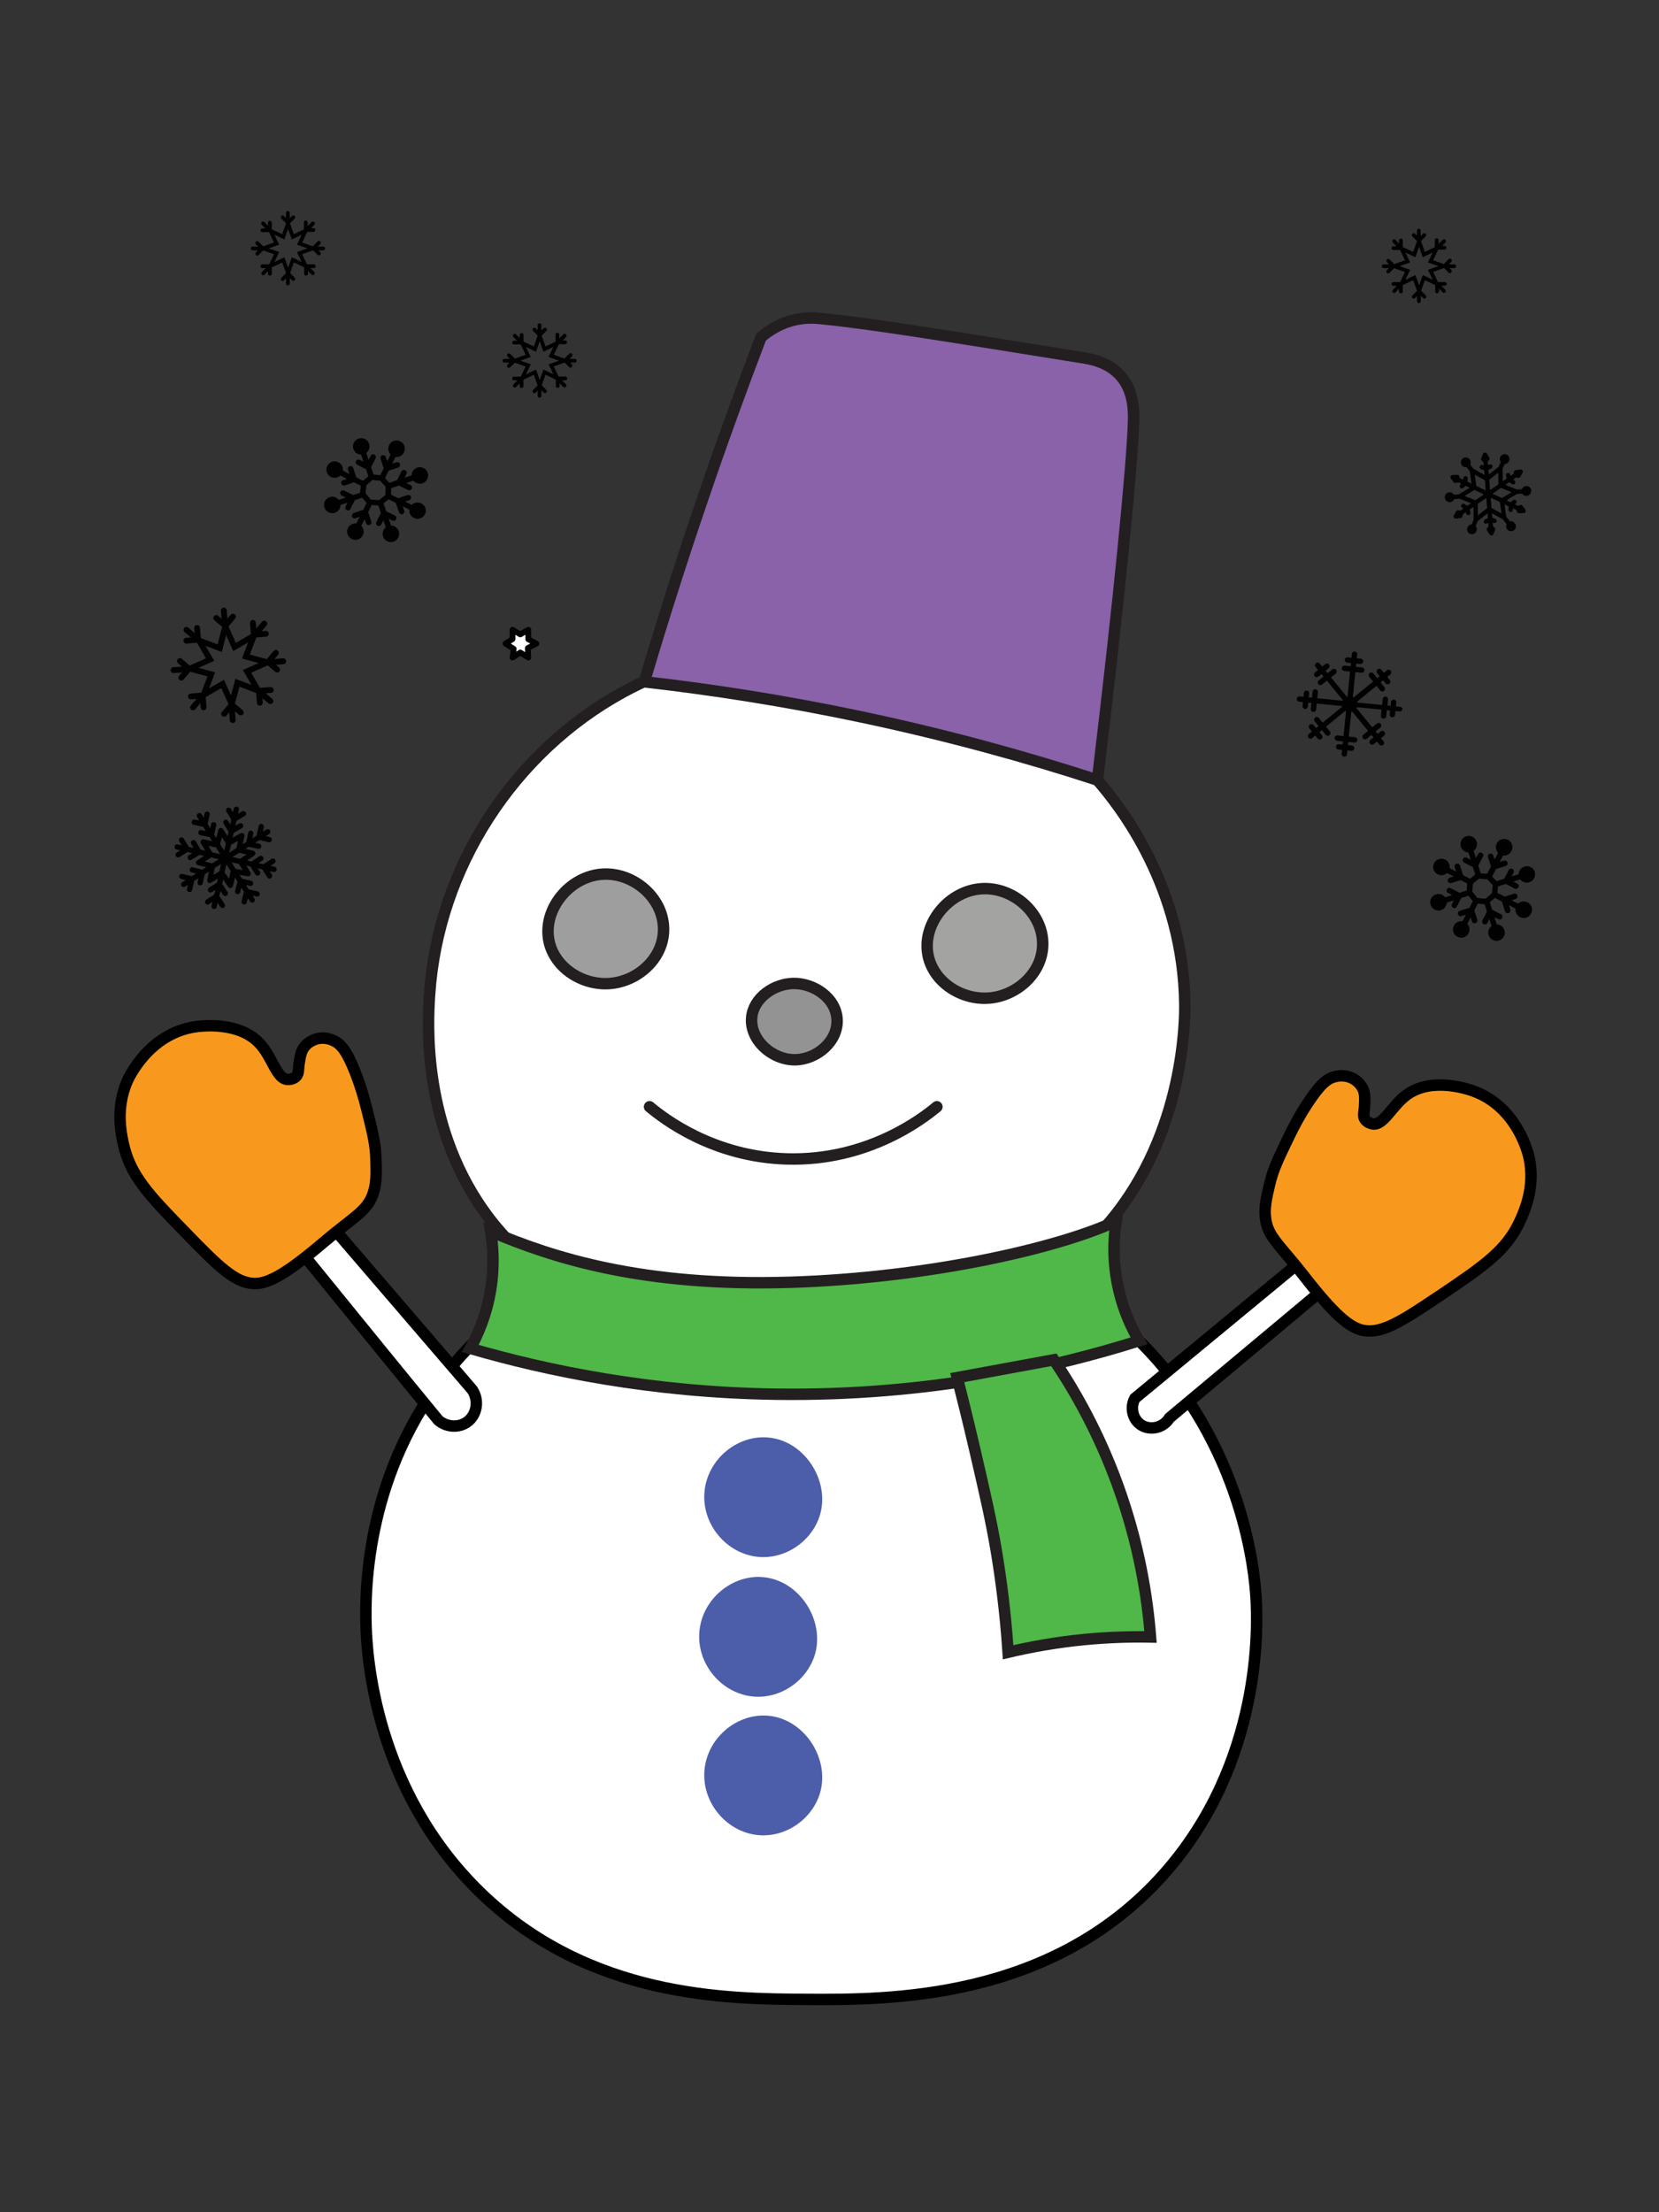 <?xml version="1.0" encoding="utf-8"?>
<svg version="1.1" id="Layer_1" xmlns="http://www.w3.org/2000/svg" x="0px" y="0px"
	 viewBox="0 0 300 400" style="enable-background:new 0 0 300 400;" xml:space="preserve">
<rect x="0" y="0" width="300" height="400" fill="#333333" stroke="none"/>
<style type="text/css">
	.st0{fill:#FFFFFF;stroke:#000000;stroke-width:2.069;stroke-miterlimit:10;}
	.st1{fill:#4C5DAA;}
	.st2{fill:#FFFFFF;stroke:#010101;stroke-width:2.069;stroke-miterlimit:10;}
	.st3{fill:#F8991E;stroke:#000000;stroke-width:2.069;stroke-miterlimit:10;}
	.st4{fill:#FFFFFF;stroke:#231F20;stroke-width:2.069;stroke-miterlimit:10;}
	.st5{fill:none;stroke:#231F20;stroke-width:2.069;stroke-linecap:round;stroke-miterlimit:10;}
	.st6{fill:#9E9E9E;stroke:#231F20;stroke-width:2.069;stroke-linecap:round;stroke-miterlimit:10;}
	.st7{fill:#939393;stroke:#231F20;stroke-width:2.069;stroke-linecap:round;stroke-miterlimit:10;}
	.st8{fill:#A3A3A2;stroke:#231F20;stroke-width:2.069;stroke-linecap:round;stroke-miterlimit:10;}
	.st9{fill:#4FB848;stroke:#231F20;stroke-width:2.069;stroke-miterlimit:10;}
	.st10{fill:#8962A9;stroke:#231F20;stroke-width:2.069;stroke-miterlimit:10;}
	.st11{fill:#010101;}
	.st12{fill:#FFFFFF;stroke:#010101;stroke-width:1.035;stroke-linecap:round;stroke-linejoin:round;stroke-miterlimit:10;}
</style>
<path id="body" class="st0" d="M66.19,293.93c0.17,5.42,1.54,29.68,20.69,48.28c19.64,19.08,44.62,19.23,58.86,19.31
	c14.7,0.09,44.26,0.26,64.61-22.53c18.06-20.24,17.07-45.35,16.78-50.12c-0.22-3.73-2-27.5-21.15-46.44
	c-22.84-22.58-53.09-21.18-63.92-20.69c-11.58,0.53-41.19,1.87-60.7,25.75C66.29,265.93,65.98,287.14,66.19,293.93z"/>
<g id="buttons">
	<path class="st1" d="M138.68,259.9c-5.42-0.35-10.65,3.92-11.27,9.66c-0.64,6.02,4.03,11.52,9.89,11.96
		c5.09,0.37,9.77-3.17,11.04-7.82C150.03,267.47,145.29,260.32,138.68,259.9z"/>
	<path class="st1" d="M137.76,285.15c-5.42-0.35-10.65,3.92-11.27,9.66c-0.64,6.02,4.03,11.52,9.89,11.96
		c5.09,0.37,9.77-3.17,11.04-7.82C149.11,292.72,144.37,285.57,137.76,285.15z"/>
	<path class="st1" d="M138.68,310.21c-5.42-0.35-10.65,3.92-11.27,9.66c-0.64,6.02,4.03,11.52,9.89,11.96
		c5.09,0.37,9.77-3.17,11.04-7.82C150.03,317.78,145.29,310.63,138.68,310.21z"/>
</g>
<path id="left-stick" class="st2" d="M79.27,256.8c1.53,1.3,3.71,1.39,5.21,0.31c1.74-1.26,2.22-3.85,0.92-5.82
	c-11.24-13.08-22.48-26.16-33.72-39.24c-1.41-1.22-3.57-1.74-4.9-0.61c-1.8,1.51-1.39,3.47-0.36,5.13
	C54.02,225.71,65.59,240.17,79.27,256.8z"/>
<path id="right-stick" class="st0" d="M205.21,252.85c-0.89,1.7-0.37,3.76,1.07,4.75c1.63,1.12,4.07,0.64,5.21-1.23
	c12.47-10.42,24.93-20.85,37.4-31.27c0.99-1.48,0.64-3.47-0.73-4.5c-1.29-0.96-3.15-0.83-4.33,0.36
	C230.96,231.59,218.09,242.22,205.21,252.85z"/>
<g id="mittens">
	<path class="st3" d="M45.96,232.08c2.57,0.08,5.93-1.82,12.65-7.53c4.72-4.01,7.32-5.33,8.51-7.87c1.09-2.35,0.92-4.73,0.86-7.07
		c-0.06-2.64-0.56-4.65-1.55-8.68c-0.69-2.79-1.35-4.9-2.19-7.03c-1.57-3.99-2.64-5.14-3.9-5.73c-0.39-0.18-1.51-0.68-2.89-0.37
		c-0.23,0.05-1.64,0.38-2.51,1.64c-0.49,0.71-0.62,1.43-0.8,2.53c-0.25,1.48-0.06,2.1-0.57,2.64c-0.54,0.57-1.38,0.58-1.49,0.57
		c-2.11-0.01-2.76-4-5.17-6.55c-3.77-4-10.57-3.12-11.5-2.99c-8.54,1.21-12.19,9.35-12.42,9.89c-2.04,4.77-1.15,9.17-0.69,11.27
		c1.25,5.74,4.61,9.27,11.27,16.09C39.45,228.94,42.47,231.97,45.96,232.08z"/>
	<path class="st3" d="M246.59,240.57c-2.54-0.44-5.44-2.99-10.85-9.94c-3.8-4.88-6.09-6.71-6.73-9.44c-0.59-2.52,0.07-4.82,0.59-7.1
		c0.6-2.57,1.49-4.44,3.29-8.18c1.24-2.59,2.31-4.52,3.58-6.44c2.35-3.58,3.63-4.5,4.99-4.81c0.42-0.1,1.62-0.35,2.91,0.22
		c0.22,0.1,1.53,0.71,2.13,2.11c0.34,0.79,0.31,1.53,0.27,2.64c-0.05,1.5-0.37,2.06,0.02,2.71c0.41,0.66,1.23,0.84,1.35,0.87
		c2.07,0.42,3.52-3.35,6.4-5.36c4.51-3.14,10.98-0.91,11.86-0.59c8.12,2.93,10.03,11.64,10.14,12.21c1.03,5.09-0.74,9.21-1.62,11.17
		c-2.39,5.36-6.4,8.14-14.3,13.47C253.6,238.82,250.03,241.17,246.59,240.57z"/>
</g>
<g id="head">
	<path class="st4" d="M88.63,220.49c-12.54-16.22-11.25-36-10.95-40.6c1.5-23.03,15.24-43.94,34.95-54.72
		c29.65-16.22,66.57-6.13,85.81,15.88c4.2,4.8,15.6,19.38,15.81,40.68c0.02,2.56-0.05,23.09-13.49,39.09
		C175.36,251.05,113.09,252.14,88.63,220.49z"/>
	<path class="st5" d="M117.46,200.12c2.64,2.2,11.54,9.05,24.83,9.43c14.72,0.42,24.68-7.39,27.13-9.43"/>
	<path class="st6" d="M109.18,158.05c5.66-0.22,11.05,4.6,10.81,10.35c-0.21,5.08-4.75,9.02-9.66,9.43
		c-4.95,0.41-9.99-2.8-11.04-7.59C98.03,164.45,103.03,158.29,109.18,158.05z"/>
	<path class="st7" d="M143.44,177.82c3.64-0.07,7.71,2.55,7.93,6.48c0.22,4-3.66,7.21-7.47,7.32
		c-4.23,0.12-8.37-3.6-7.97-7.66C136.28,180.4,139.98,177.89,143.44,177.82z"/>
	<path class="st8" d="M177.74,160.68c5.66-0.22,11.05,4.6,10.81,10.35c-0.21,5.08-4.75,9.02-9.66,9.43
		c-4.95,0.41-9.99-2.8-11.04-7.59C166.59,167.09,171.59,160.92,177.74,160.68z"/>
</g>
<g id="scarf">
	<path class="st9" d="M88.72,222.65c0.41,2.48,0.72,6.18,0,10.58c-0.77,4.71-2.42,8.31-3.68,10.58c13.79,4.01,32.64,7.95,55.18,8.28
		c27.71,0.4,50.4-4.82,65.76-9.66c-1.25-2.12-2.76-5.23-3.68-9.2c-1.21-5.21-0.89-9.64-0.46-12.42
		c-10.81,5.01-34.33,10.27-58.86,11.04C116.2,232.69,99.98,227.43,88.72,222.65z"/>
	<path class="st9" d="M182.3,298.75c4.01-0.95,8.64-1.8,13.79-2.3c4.35-0.42,8.36-0.53,11.96-0.46c-0.56-7.17-2.05-16.81-5.98-27.59
		c-3.46-9.48-7.77-17.02-11.5-22.53c-5.82,1.07-11.65,2.15-17.47,3.22c0.82,3.23,1.95,7.76,3.22,13.22
		c1.86,8.04,2.93,12.64,3.91,18.51C180.96,285.26,181.81,291.36,182.3,298.75z"/>
</g>
<path class="st10" d="M116.52,123.28c12.08,1.37,25.21,3.39,39.19,6.34c15.7,3.32,29.99,7.28,42.74,11.43
	c3.97-32.96,6.34-57.5,6.53-64.89c0.05-1.89,0.03-5.46-2.3-8.15c-2.26-2.61-5.55-3.12-7.13-3.37c-25.73-4.13-38.59-6.21-47.21-7.05
	c-0.79-0.08-2.63-0.26-4.9,0.31c-2.69,0.67-4.64,2.06-5.82,3.07c-3.56,9.32-7.08,19.01-10.5,29.05
	C123.23,101.39,119.71,112.5,116.52,123.28z"/>
<g id="snowflakes">
	<path class="st11" d="M49.66,156.73l-0.73-0.17l0.69-0.45c0.22-0.14,0.29-0.44,0.14-0.66c-0.14-0.22-0.44-0.29-0.66-0.14
		l-1.47,0.95l-0.87-0.2l0.69-0.45c0.22-0.15,0.28-0.44,0.13-0.66c-0.15-0.22-0.44-0.28-0.66-0.13l-1.44,0.95l-0.8-0.19l1.29-0.88
		c0.1-0.07,0.17-0.18,0.2-0.29c0,0,0-0.01,0-0.01c0.06-0.26-0.1-0.5-0.36-0.57l-1.43-0.34l0.63-0.39l1.66,0.38
		c0.26,0.06,0.52-0.1,0.57-0.36c0.06-0.26-0.1-0.52-0.36-0.57l-0.73-0.17l0.77-0.48l1.66,0.38c0.26,0.06,0.52-0.1,0.57-0.36
		c0.06-0.26-0.1-0.52-0.36-0.57l-0.73-0.17l0.62-0.38c0.22-0.14,0.29-0.44,0.15-0.66c-0.14-0.22-0.44-0.29-0.66-0.15l-0.64,0.4
		l0.18-0.82c0.06-0.26-0.1-0.52-0.36-0.58c0,0-0.01,0-0.01,0c-0.26-0.06-0.52,0.12-0.57,0.38l-0.37,1.72l-0.75,0.47l0.16-0.81
		c0.05-0.26-0.12-0.51-0.37-0.56c-0.26-0.05-0.51,0.12-0.56,0.37l-0.34,1.69l-0.66,0.41l0.31-1.4c0.05-0.13,0.04-0.27-0.03-0.4
		c-0.13-0.23-0.43-0.32-0.66-0.19l-1.44,0.79l0.2-0.87l1.5-0.87c0.23-0.13,0.31-0.43,0.18-0.65c-0.13-0.23-0.44-0.31-0.66-0.17
		l-0.72,0.41l0.2-0.87l1.51-0.9c0.23-0.14,0.31-0.43,0.17-0.66c-0.14-0.23-0.44-0.3-0.67-0.17l-0.72,0.42l0.16-0.7
		c0.06-0.26-0.1-0.52-0.36-0.57s-0.52,0.1-0.57,0.36l-0.15,0.66l-0.38-0.63c-0.14-0.22-0.43-0.29-0.65-0.15
		c-0.22,0.14-0.3,0.43-0.16,0.66l0.89,1.44l-0.2,0.86l-0.38-0.63c-0.14-0.22-0.43-0.29-0.65-0.15c-0.22,0.14-0.3,0.43-0.16,0.66
		l0.89,1.44l-0.19,0.81l-0.8-1.26c-0.14-0.22-0.44-0.28-0.66-0.14c-0.13,0.08-0.2,0.22-0.21,0.36l-0.36,1.35l-0.39-0.61l0.39-1.66
		c0.06-0.26-0.1-0.52-0.36-0.57s-0.52,0.1-0.57,0.36l-0.17,0.73l-0.48-0.77l0.39-1.66c0.06-0.26-0.1-0.52-0.36-0.57
		s-0.52,0.1-0.57,0.36l-0.17,0.73l-0.37-0.61c-0.14-0.22-0.43-0.29-0.65-0.15c-0.22,0.14-0.29,0.44-0.15,0.66l0.39,0.62l-0.8-0.17
		c-0.26-0.06-0.52,0.12-0.57,0.38c-0.06,0.26,0.1,0.51,0.36,0.57c0,0,0.01,0,0.01,0l1.72,0.36l0.47,0.75l-0.81-0.16
		c-0.26-0.05-0.51,0.12-0.56,0.37c-0.05,0.25,0.11,0.5,0.36,0.56c0,0,0.01,0,0.01,0l1.69,0.34l0.45,0.72l-1.45-0.3
		c-0.13-0.03-0.29-0.03-0.42,0.05c-0.23,0.13-0.3,0.43-0.17,0.66l0.01,0.01c0.01,0.01,0.02,0.03,0.02,0.04l0.75,1.27l-0.83-0.19
		l-0.87-1.49c-0.13-0.23-0.43-0.31-0.66-0.17c-0.23,0.13-0.31,0.43-0.17,0.66l0.42,0.71l-0.87-0.2l-0.9-1.5
		c-0.14-0.23-0.43-0.3-0.66-0.16c-0.23,0.14-0.3,0.43-0.16,0.66l0.43,0.71l-0.7-0.16c-0.26-0.06-0.52,0.1-0.57,0.36
		s0.1,0.52,0.36,0.57l0.66,0.15l-0.63,0.39c-0.22,0.14-0.29,0.44-0.15,0.66c0.07,0.11,0.18,0.19,0.3,0.21
		c0.12,0.03,0.25,0.01,0.36-0.06l1.44-0.9l0.86,0.2l-0.63,0.39c-0.22,0.14-0.29,0.44-0.15,0.66c0.07,0.11,0.18,0.19,0.3,0.21
		c0.12,0.03,0.25,0.01,0.36-0.06l1.44-0.9l0.82,0.19l-1.26,0.82c-0.22,0.14-0.28,0.44-0.14,0.66c0.07,0.1,0.17,0.17,0.28,0.2
		c0,0,0,0,0.01,0l1.48,0.38l-0.72,0.45l-1.67-0.44c-0.26-0.07-0.52,0.09-0.58,0.34c-0.07,0.26,0.09,0.52,0.34,0.58l0.8,0.21
		l-0.77,0.48l-1.69-0.41c0,0-0.01,0-0.01,0c-0.25-0.06-0.51,0.08-0.57,0.34c-0.06,0.26,0.1,0.5,0.35,0.57l0.81,0.2l-0.61,0.38
		c-0.22,0.14-0.29,0.44-0.15,0.66c0.07,0.11,0.18,0.19,0.3,0.21c0.12,0.03,0.24,0.01,0.35-0.06l0.53-0.34l-0.17,0.73
		c-0.06,0.26,0.1,0.52,0.36,0.57c0.26,0.06,0.52-0.1,0.57-0.36l0.38-1.66l0.77-0.48l-0.17,0.73c-0.06,0.26,0.1,0.52,0.36,0.57
		c0.26,0.06,0.52-0.1,0.57-0.36l0.38-1.66l0.74-0.45l-0.29,1.42c-0.04,0.13-0.03,0.29,0.05,0.41c0.07,0.11,0.18,0.2,0.3,0.23
		c0,0,0,0,0,0c0,0,0,0,0,0c0.14,0.03,0.29-0.03,0.39-0.1l1.19-0.74l-0.18,0.76l-1.43,0.9c-0.22,0.14-0.29,0.44-0.15,0.66
		c0.07,0.11,0.18,0.19,0.3,0.21c0.12,0.03,0.24,0.01,0.35-0.06l0.62-0.39l-0.2,0.86l-1.43,0.9c-0.22,0.14-0.29,0.44-0.15,0.66
		c0.07,0.11,0.18,0.19,0.3,0.21c0.12,0.03,0.24,0.01,0.35-0.06l0.62-0.39l-0.16,0.69c-0.06,0.26,0.1,0.52,0.36,0.57
		c0.26,0.06,0.52-0.1,0.57-0.36l0.17-0.73l0.46,0.7c0.07,0.11,0.18,0.18,0.3,0.21c0.12,0.03,0.26,0.01,0.37-0.06
		c0.22-0.14,0.28-0.44,0.13-0.66l-0.96-1.47l0.2-0.87l0.46,0.69c0.07,0.11,0.18,0.18,0.3,0.2c0.12,0.03,0.26,0.01,0.38-0.07
		c0.22-0.15,0.27-0.45,0.13-0.67l-0.96-1.44l0.19-0.81l0.84,1.27c0.09,0.13,0.19,0.24,0.35,0.27c0,0,0,0,0,0
		c0.26,0.06,0.51-0.11,0.58-0.36l0.36-1.53l0.46,0.74l-0.44,1.67c-0.07,0.26,0.09,0.52,0.34,0.58c0,0,0.01,0,0.01,0
		c0.25,0.06,0.51-0.09,0.57-0.35l0.21-0.8l0.47,0.75l-0.42,1.7c-0.06,0.26,0.09,0.52,0.35,0.58c0,0,0.01,0,0.01,0
		c0.25,0.06,0.51-0.09,0.57-0.34l0.2-0.81l0.38,0.61c0.07,0.11,0.18,0.19,0.3,0.21c0.12,0.03,0.25,0.01,0.36-0.06
		c0.22-0.14,0.29-0.44,0.15-0.66l-0.34-0.54l0.73,0.17c0.26,0.06,0.52-0.1,0.57-0.36c0.06-0.26-0.1-0.52-0.36-0.57l-1.66-0.39
		l-0.48-0.77l0.73,0.17c0.26,0.06,0.52-0.1,0.57-0.36c0.06-0.26-0.1-0.52-0.36-0.57l-1.66-0.39l-0.43-0.7l1.45,0.27
		c0.12,0.02,0.26,0,0.35-0.06c0.23-0.14,0.3-0.43,0.16-0.66l-0.75-1.23l0.75,0.17l0.9,1.44c0.07,0.11,0.18,0.19,0.3,0.21
		c0.12,0.03,0.25,0.01,0.36-0.06c0.22-0.14,0.29-0.44,0.15-0.66L46.58,157l0.86,0.2l0.9,1.44c0.07,0.11,0.18,0.19,0.3,0.21
		c0.12,0.03,0.25,0.01,0.36-0.06c0.22-0.14,0.29-0.44,0.15-0.66l-0.39-0.63l0.69,0.16c0.26,0.06,0.52-0.1,0.57-0.36
		C50.08,157.04,49.92,156.79,49.66,156.73z M39.05,153.21l0.77,1.24l-1.45-0.34l-0.69-1.17L39.05,153.21z M38.36,156.11l-1.31-0.34
		l1.12-0.73l1.39,0.32L38.36,156.11z M39.68,157.53l-1.09,0.67l0.26-1.28l1.13-0.71L39.68,157.53L39.68,157.53z M40.54,153.81
		l-0.73-1.18l0.32-1.24l0.72,1.11L40.54,153.81L40.54,153.81z M41.78,152.73l1.26-0.69l-0.3,1.33l-1.29,0.8L41.78,152.73z
		 M41.4,158.88l-0.79-1.15l0.34-1.45l0.77,1.23L41.4,158.88z M42.61,157.1l-0.74-1.19l1.33,0.31l0.68,1.12L42.61,157.1z
		 M43.41,155.28l-1.38-0.32l1.23-0.77l1.3,0.31L43.41,155.28z"/>
	<path class="st11" d="M253.16,127.8l-0.73-0.07l0.07-0.7c0.03-0.27-0.17-0.5-0.43-0.53c-0.27-0.03-0.5,0.17-0.53,0.43l-0.07,0.7
		l-0.58-0.06l0.11-1.09c0.03-0.27-0.17-0.5-0.43-0.53c-0.27-0.03-0.5,0.17-0.53,0.43l-0.11,1.09l-4.46-0.44
		c-0.01-0.05-0.03-0.11-0.05-0.16l3.49-2.86l0.69,0.85c0.08,0.1,0.2,0.16,0.33,0.17s0.25-0.02,0.35-0.11
		c0.21-0.17,0.24-0.47,0.07-0.68l-0.69-0.85l0.45-0.37l0.45,0.55c0.08,0.1,0.2,0.16,0.33,0.17c0.12,0.01,0.25-0.02,0.35-0.11
		c0.21-0.17,0.24-0.47,0.07-0.68l-0.45-0.55l0.55-0.45c0.21-0.17,0.24-0.47,0.07-0.68c-0.17-0.21-0.47-0.24-0.68-0.07l-0.55,0.45
		l-0.45-0.55c-0.17-0.21-0.47-0.24-0.68-0.07c-0.21,0.17-0.24,0.47-0.07,0.68l0.45,0.55l-0.45,0.37l-0.69-0.85
		c-0.17-0.21-0.47-0.24-0.68-0.07c-0.21,0.17-0.24,0.47-0.07,0.68l0.69,0.85l-3.53,2.88c-0.04-0.02-0.07-0.04-0.13-0.06l0.45-4.53
		l1.11,0.11c0.27,0.03,0.5-0.17,0.53-0.43c0.03-0.27-0.17-0.5-0.43-0.53l-1.11-0.11l0.06-0.58l0.73,0.07
		c0.27,0.03,0.5-0.17,0.53-0.43c0.03-0.27-0.17-0.5-0.43-0.53l-0.73-0.07l0.07-0.7c0.03-0.27-0.17-0.5-0.43-0.53
		c-0.27-0.03-0.5,0.17-0.53,0.43l-0.07,0.7l-0.68-0.07c-0.27-0.03-0.5,0.17-0.53,0.43c-0.03,0.27,0.17,0.5,0.43,0.53l0.68,0.07
		l-0.06,0.58l-1.07-0.11c-0.27-0.03-0.5,0.17-0.53,0.43s0.17,0.5,0.43,0.53l1.07,0.11l-0.45,4.55c0,0.01-0.06,0.02-0.1,0.04
		l-2.89-3.54l0.85-0.69c0.21-0.17,0.24-0.47,0.07-0.68c-0.17-0.21-0.47-0.24-0.68-0.07l-0.85,0.69l-0.37-0.45l0.55-0.45
		c0.21-0.17,0.24-0.47,0.07-0.68c-0.17-0.21-0.47-0.24-0.68-0.07l-0.55,0.45l-0.45-0.55c-0.17-0.21-0.47-0.24-0.68-0.07
		c-0.21,0.17-0.24,0.47-0.07,0.68l0.45,0.55l-0.55,0.45c-0.21,0.17-0.24,0.47-0.07,0.68c0.08,0.1,0.2,0.16,0.33,0.17
		c0.12,0.01,0.25-0.02,0.35-0.11l0.55-0.45l0.37,0.45l-0.85,0.69c-0.21,0.17-0.24,0.47-0.07,0.68c0.08,0.1,0.2,0.16,0.33,0.17
		c0.12,0.01,0.25-0.02,0.35-0.11l0.85-0.69l2.9,3.54c-0.02,0.03-0.04,0.07-0.06,0.1l-4.57-0.46l0.11-1.09
		c0.03-0.27-0.17-0.5-0.43-0.53c-0.27-0.03-0.5,0.17-0.53,0.43l-0.11,1.09l-0.58-0.06l0.07-0.7c0.03-0.27-0.17-0.5-0.43-0.53
		c-0.27-0.03-0.5,0.17-0.53,0.43l-0.07,0.7l-0.68-0.07c-0.27-0.03-0.5,0.17-0.53,0.43c-0.03,0.27,0.17,0.5,0.43,0.53l0.68,0.07
		l-0.07,0.7c-0.03,0.27,0.17,0.5,0.43,0.53c0.27,0.03,0.5-0.17,0.53-0.43l0.07-0.7l0.58,0.06l-0.11,1.09
		c-0.03,0.27,0.17,0.5,0.43,0.53c0.27,0.03,0.5-0.17,0.53-0.43l0.11-1.09l4.55,0.45c0.01,0.05,0.02,0.09,0.04,0.13l-3.52,2.88
		l-0.69-0.85c-0.17-0.21-0.47-0.24-0.68-0.07c-0.21,0.17-0.24,0.47-0.07,0.68l0.69,0.85l-0.45,0.37l-0.45-0.55
		c-0.17-0.21-0.47-0.24-0.68-0.07c-0.21,0.17-0.24,0.47-0.07,0.68l0.45,0.55l-0.55,0.45c-0.21,0.17-0.24,0.47-0.07,0.68
		c0.08,0.1,0.2,0.16,0.33,0.17c0.12,0.01,0.25-0.02,0.35-0.11l0.55-0.45l0.45,0.55c0.08,0.1,0.2,0.16,0.33,0.17
		c0.12,0.01,0.25-0.02,0.35-0.11c0.21-0.17,0.24-0.47,0.07-0.68l-0.45-0.55l0.45-0.37l0.69,0.85c0.08,0.1,0.2,0.16,0.33,0.17
		c0.12,0.01,0.25-0.02,0.35-0.11c0.21-0.17,0.24-0.47,0.07-0.68l-0.69-0.85l3.48-2.86c0.05,0.03,0.14,0.06,0.13,0.08l-0.45,4.48
		l-1.07-0.11c-0.27-0.03-0.5,0.17-0.53,0.43s0.17,0.5,0.43,0.53l1.07,0.11l-0.06,0.58l-0.68-0.07c-0.27-0.03-0.5,0.17-0.53,0.43
		c-0.03,0.27,0.17,0.5,0.43,0.53l0.68,0.07l-0.07,0.7c-0.03,0.27,0.17,0.5,0.43,0.53s0.5-0.17,0.53-0.43l0.07-0.7l0.73,0.07
		c0.27,0.03,0.5-0.17,0.53-0.43c0.03-0.27-0.17-0.5-0.43-0.53l-0.73-0.07l0.06-0.58l1.11,0.11c0.27,0.03,0.5-0.17,0.53-0.43
		c0.03-0.27-0.17-0.5-0.43-0.53l-1.11-0.11l0.44-4.46c0.07-0.01,0.13-0.03,0.19-0.05l2.84,3.47l-0.84,0.69
		c-0.21,0.17-0.24,0.47-0.07,0.68c0.08,0.1,0.2,0.16,0.33,0.17c0.12,0.01,0.25-0.02,0.35-0.11l0.85-0.69l0.37,0.45l-0.55,0.45
		c-0.21,0.17-0.24,0.47-0.07,0.68c0.08,0.1,0.2,0.16,0.33,0.17c0.12,0.01,0.25-0.02,0.35-0.11l0.55-0.45l0.45,0.55
		c0.08,0.1,0.2,0.16,0.33,0.17c0.12,0.01,0.25-0.02,0.35-0.11c0.21-0.17,0.24-0.47,0.07-0.68l-0.45-0.55l0.55-0.45
		c0.21-0.17,0.24-0.47,0.07-0.68c-0.17-0.21-0.47-0.24-0.68-0.07l-0.55,0.45l-0.37-0.45l0.85-0.69c0.21-0.17,0.24-0.47,0.07-0.68
		c-0.17-0.21-0.47-0.24-0.68-0.07l-0.85,0.69l-2.84-3.47c0.03-0.05,0.06-0.11,0.09-0.17l4.44,0.44l-0.11,1.09
		c-0.03,0.27,0.17,0.5,0.43,0.53c0.27,0.03,0.5-0.17,0.53-0.43l0.11-1.09l0.58,0.06l-0.07,0.7c-0.03,0.27,0.17,0.5,0.43,0.53
		s0.5-0.17,0.53-0.43l0.07-0.7l0.73,0.07c0.27,0.03,0.5-0.17,0.53-0.43S253.42,127.82,253.16,127.8z"/>
	<path class="st11" d="M276.81,156.78c-0.35-0.18-0.76-0.22-1.14-0.09l0,0c-0.38,0.12-0.69,0.38-0.88,0.73
		c-0.11,0.2-0.16,0.42-0.17,0.65l-1.27,0.4l0.35-0.68c0.13-0.24,0.03-0.55-0.21-0.67c-0.24-0.13-0.55-0.03-0.67,0.21l-0.81,1.56
		l-1.38,0.44l-0.8-0.85l0.7-1.35l1.74-0.55c0.26-0.08,0.41-0.36,0.33-0.63c-0.08-0.26-0.36-0.41-0.63-0.33l-0.79,0.25l0.62-1.19
		c0.21,0.03,0.43,0.01,0.65-0.06c0.38-0.12,0.69-0.38,0.88-0.74c0.38-0.73,0.09-1.64-0.64-2.02c-0.35-0.18-0.76-0.22-1.14-0.1l0,0
		c-0.38,0.12-0.69,0.38-0.88,0.74c-0.18,0.35-0.22,0.76-0.1,1.14c0.07,0.22,0.18,0.42,0.33,0.58l-0.63,1.19l-0.23-0.72
		c-0.08-0.26-0.36-0.41-0.63-0.33s-0.41,0.36-0.33,0.63l0.53,1.68l-0.69,1.32l-1.16-0.09l-0.44-1.41l0.85-1.62
		c0.13-0.24,0.04-0.55-0.21-0.67c-0.24-0.13-0.55-0.03-0.68,0.22l-0.39,0.73l-0.41-1.31c0.51-0.38,0.73-1.03,0.54-1.65
		c-0.25-0.79-1.09-1.23-1.87-0.98c-0.79,0.25-1.23,1.09-0.99,1.88c0.2,0.62,0.8,1.01,1.37,1.05l0.41,1.31l-0.72-0.38
		c-0.24-0.13-0.54-0.03-0.67,0.21c-0.13,0.24-0.04,0.55,0.2,0.68l1.6,0.84l0.42,1.33l-0.95,0.76l-1.25-0.65l-0.55-1.73
		c-0.08-0.26-0.36-0.41-0.63-0.33c-0.26,0.08-0.41,0.36-0.33,0.63l0.24,0.78l-1.17-0.62c0.08-0.61-0.21-1.24-0.78-1.54
		c-0.35-0.18-0.76-0.22-1.14-0.1c-0.38,0.12-0.69,0.38-0.88,0.74c-0.18,0.35-0.22,0.76-0.1,1.14c0.12,0.38,0.38,0.69,0.74,0.88
		c0.35,0.18,0.76,0.22,1.14,0.1c0.22-0.07,0.41-0.18,0.57-0.33l1.2,0.62l-0.73,0.23c-0.26,0.08-0.41,0.36-0.33,0.63
		c0.08,0.26,0.36,0.41,0.63,0.33l1.69-0.53l1.19,0.62l-0.11,1.27l-1.28,0.4l-1.62-0.84c-0.24-0.13-0.55-0.03-0.67,0.21
		c-0.13,0.24-0.03,0.55,0.21,0.67l0.74,0.38l-1.28,0.4c-0.37-0.5-1.03-0.73-1.65-0.54c-0.38,0.12-0.69,0.38-0.88,0.74
		c-0.18,0.35-0.22,0.76-0.1,1.14c0.12,0.38,0.38,0.69,0.74,0.88c0.35,0.18,0.76,0.22,1.14,0.1c0.62-0.19,1.02-0.75,1.05-1.37
		l1.28-0.4l-0.35,0.67c-0.13,0.24-0.03,0.55,0.21,0.67c0.12,0.06,0.26,0.07,0.38,0.03c0.12-0.04,0.23-0.12,0.29-0.25l0.81-1.55
		l1.3-0.41l0.79,1l-0.61,1.18l-1.74,0.55c-0.26,0.08-0.41,0.36-0.33,0.63c0.08,0.26,0.36,0.41,0.63,0.33l0.79-0.25l-0.61,1.18
		c-0.22-0.03-0.45-0.02-0.67,0.05l0,0c-0.38,0.12-0.69,0.38-0.88,0.74c-0.18,0.35-0.22,0.76-0.1,1.14c0.12,0.38,0.38,0.69,0.74,0.88
		c0.35,0.18,0.76,0.22,1.14,0.1c0.38-0.12,0.69-0.38,0.88-0.74c0.18-0.35,0.22-0.76,0.1-1.14c-0.07-0.21-0.19-0.4-0.34-0.56
		l0.61-1.18l0.23,0.72c0.08,0.26,0.36,0.41,0.63,0.33c0.26-0.08,0.41-0.36,0.33-0.63l-0.53-1.67l0.64-1.23l1.24,0.13l0.41,1.31
		l-0.83,1.6c-0.13,0.24-0.03,0.54,0.22,0.67c0.12,0.06,0.26,0.07,0.38,0.03c0.12-0.04,0.22-0.12,0.28-0.24l0.37-0.72l0.4,1.28
		c-0.45,0.35-0.72,1.01-0.52,1.63c0.25,0.79,1.09,1.22,1.88,0.97c0.79-0.25,1.22-1.08,0.97-1.87c-0.2-0.62-0.75-1.02-1.38-1.04
		l-0.41-1.29l0.69,0.35c0.12,0.06,0.26,0.07,0.39,0.03c0.12-0.04,0.23-0.12,0.3-0.25c0.13-0.24,0.02-0.54-0.22-0.67l-1.58-0.81
		l-0.43-1.36l0.92-0.78l1.28,0.66l0.55,1.75c0.08,0.26,0.36,0.41,0.63,0.33s0.41-0.36,0.33-0.63l-0.25-0.8l1.19,0.61
		c-0.03,0.22-0.01,0.44,0.06,0.66c0.12,0.38,0.38,0.69,0.74,0.88c0.35,0.18,0.76,0.22,1.14,0.1c0.38-0.12,0.69-0.38,0.88-0.74
		c0.18-0.35,0.22-0.76,0.1-1.14c-0.12-0.38-0.38-0.69-0.74-0.88c-0.35-0.18-0.76-0.22-1.14-0.1l0,0c-0.22,0.07-0.41,0.18-0.57,0.33
		l-1.17-0.61l0.71-0.22c0.26-0.08,0.41-0.36,0.33-0.63c-0.08-0.26-0.36-0.41-0.63-0.33l-1.66,0.53l-1.33-0.69l0.13-1.17l1.4-0.44
		l1.61,0.84c0.12,0.06,0.26,0.07,0.38,0.03c0.12-0.04,0.23-0.12,0.29-0.25c0.13-0.24,0.03-0.55-0.21-0.67l-0.73-0.38l1.26-0.4
		c0.37,0.49,1.02,0.71,1.64,0.52c0.79-0.25,1.23-1.09,0.98-1.88C277.42,157.27,277.16,156.96,276.81,156.78z M269.77,161.54
		l-1.14,0.97l-1.48-0.15l-0.91-1.15l0.12-1.44l1.11-0.9l1.47,0.12l1,1.06L269.77,161.54z"/>
	<path class="st11" d="M76.93,91.88c-0.13-0.38-0.4-0.68-0.76-0.86l0,0c-0.36-0.18-0.76-0.21-1.14-0.08
		c-0.22,0.07-0.41,0.19-0.57,0.35l-1.19-0.59L74,90.46c0.26-0.09,0.4-0.37,0.31-0.63c-0.09-0.26-0.37-0.4-0.63-0.31l-1.67,0.56
		l-1.3-0.64l0.01-1.17l1.44-0.48l1.63,0.81c0.25,0.12,0.55,0.02,0.67-0.23s0.02-0.55-0.23-0.67l-0.74-0.37l1.27-0.43
		c0.13,0.17,0.3,0.31,0.5,0.41c0.36,0.18,0.76,0.21,1.14,0.08c0.78-0.26,1.2-1.11,0.94-1.9c-0.13-0.38-0.39-0.69-0.75-0.86l0,0
		c-0.36-0.18-0.76-0.21-1.14-0.08c-0.38,0.13-0.69,0.4-0.86,0.75c-0.1,0.21-0.16,0.43-0.16,0.65l-1.27,0.42l0.34-0.68
		c0.12-0.25,0.02-0.55-0.23-0.67s-0.55-0.02-0.67,0.23l-0.78,1.57l-1.42,0.48l-0.77-0.87l0.65-1.32l1.73-0.57
		c0.26-0.09,0.41-0.37,0.32-0.63c-0.09-0.26-0.38-0.41-0.64-0.32l-0.78,0.26l0.61-1.23c0.63,0.08,1.24-0.23,1.53-0.82
		c0.37-0.74,0.07-1.64-0.67-2c-0.74-0.37-1.65-0.07-2.01,0.67c-0.29,0.58-0.13,1.28,0.26,1.7l-0.61,1.23l-0.25-0.77
		c-0.09-0.26-0.37-0.4-0.63-0.31c-0.26,0.09-0.41,0.37-0.32,0.63l0.57,1.72l-0.62,1.25l-1.21-0.11l-0.45-1.33l0.81-1.62
		c0.12-0.25,0.02-0.55-0.23-0.67c-0.25-0.12-0.55-0.02-0.67,0.23l-0.36,0.73l-0.42-1.26c0.48-0.38,0.71-1.04,0.5-1.65
		c-0.13-0.38-0.39-0.68-0.75-0.86c-0.36-0.18-0.76-0.2-1.14-0.08c-0.38,0.13-0.68,0.4-0.86,0.75c-0.18,0.36-0.21,0.76-0.08,1.14
		c0.13,0.38,0.4,0.69,0.75,0.86c0.2,0.1,0.42,0.15,0.64,0.15l0.43,1.28l-0.69-0.34c-0.25-0.12-0.55-0.02-0.67,0.23
		c-0.12,0.25-0.02,0.55,0.23,0.67l1.58,0.79l0.43,1.27l-0.96,0.84l-1.2-0.6l-0.58-1.73c-0.09-0.26-0.37-0.4-0.63-0.31
		c-0.26,0.09-0.4,0.37-0.31,0.63l0.26,0.79L62,85.1c0.08-0.62-0.23-1.24-0.82-1.53c-0.36-0.18-0.76-0.21-1.14-0.08
		c-0.38,0.13-0.69,0.4-0.86,0.75c-0.18,0.36-0.21,0.76-0.08,1.14c0.13,0.38,0.4,0.69,0.75,0.86c0.58,0.29,1.26,0.16,1.7-0.26
		l1.2,0.6l-0.71,0.24c-0.26,0.09-0.4,0.37-0.31,0.63c0.04,0.13,0.14,0.23,0.25,0.29c0.11,0.06,0.25,0.07,0.38,0.03l1.66-0.56
		l1.22,0.61l-0.12,1.27l-1.26,0.42l-1.63-0.81c-0.25-0.12-0.55-0.02-0.67,0.23c-0.12,0.25-0.02,0.55,0.23,0.67l0.74,0.37l-1.26,0.42
		c-0.14-0.18-0.31-0.32-0.52-0.43l0,0c-0.36-0.18-0.76-0.21-1.14-0.08c-0.38,0.13-0.69,0.4-0.86,0.75
		c-0.18,0.36-0.21,0.76-0.08,1.14c0.13,0.38,0.39,0.69,0.75,0.86c0.36,0.18,0.76,0.21,1.14,0.08c0.38-0.13,0.69-0.4,0.86-0.75
		c0.1-0.2,0.14-0.42,0.14-0.64l1.26-0.43l-0.34,0.68c-0.12,0.25-0.02,0.55,0.23,0.67c0.25,0.12,0.55,0.02,0.67-0.23l0.78-1.57
		l1.32-0.44l0.81,0.95l-0.61,1.23l-1.71,0.58c-0.26,0.09-0.4,0.37-0.31,0.63c0.04,0.13,0.14,0.23,0.25,0.29
		c0.11,0.06,0.24,0.07,0.37,0.02l0.76-0.26l-0.6,1.2c-0.57-0.05-1.22,0.23-1.51,0.82c-0.37,0.74-0.06,1.64,0.68,2
		c0.74,0.37,1.63,0.07,2-0.67c0.29-0.58,0.17-1.26-0.28-1.71l0.6-1.21l0.26,0.73c0.04,0.13,0.14,0.23,0.26,0.29
		c0.11,0.06,0.25,0.07,0.38,0.03c0.26-0.09,0.39-0.38,0.31-0.64l-0.57-1.68l0.64-1.28l1.2,0.07l0.46,1.36l-0.82,1.64
		c-0.12,0.25-0.02,0.55,0.23,0.67c0.25,0.12,0.55,0.02,0.67-0.23l0.37-0.75l0.44,1.27c-0.17,0.14-0.31,0.31-0.41,0.51
		c-0.18,0.36-0.2,0.77-0.08,1.14c0.13,0.38,0.4,0.69,0.75,0.86c0.36,0.18,0.76,0.21,1.14,0.08c0.38-0.13,0.69-0.39,0.86-0.75
		c0.18-0.36,0.21-0.76,0.08-1.14c-0.13-0.38-0.39-0.69-0.75-0.86l0,0c-0.2-0.1-0.42-0.15-0.64-0.15l-0.42-1.25l0.67,0.33
		c0.25,0.12,0.55,0.02,0.67-0.23c0.12-0.25,0.02-0.55-0.23-0.67l-1.56-0.78l-0.48-1.42l0.9-0.75l1.31,0.65l0.58,1.72
		c0.04,0.13,0.14,0.23,0.25,0.29c0.11,0.06,0.25,0.07,0.38,0.03c0.26-0.09,0.4-0.37,0.31-0.63l-0.26-0.78l1.19,0.59
		c-0.07,0.61,0.24,1.22,0.82,1.51c0.74,0.37,1.64,0.06,2.01-0.68C77.04,92.66,77.06,92.26,76.93,91.88z M68.57,90.43l-1.5-0.09
		l-0.96-1.14l0.14-1.46l1.08-0.95l1.42,0.13l0.97,1.1l-0.02,1.46L68.57,90.43z"/>
	<path class="st11" d="M276.76,88.27c-0.18-0.26-0.49-0.41-0.8-0.38c-0.16,0.01-0.31,0.07-0.43,0.15c-0.16,0.11-0.27,0.26-0.33,0.42
		l-0.84,0.07l-2.14-0.86l0.69-0.48l0.5,0.33c0.08,0.05,0.17,0.07,0.25,0.07c0.12-0.01,0.23-0.07,0.3-0.17
		c0.12-0.18,0.07-0.43-0.11-0.55l-0.24-0.16l0.55-0.38l0.36,0.07c0.03,0.01,0.07,0.01,0.1,0.01c0.13-0.01,0.25-0.09,0.32-0.21
		l0.39-0.73c0.07-0.13,0.06-0.29-0.02-0.41c-0.08-0.12-0.23-0.19-0.38-0.17L274.1,85c-0.17,0.02-0.31,0.15-0.34,0.32l-0.07,0.37
		l-0.53,0.36l-0.05-0.22c-0.05-0.21-0.26-0.35-0.47-0.31c-0.21,0.05-0.35,0.26-0.31,0.47l0.12,0.55l-0.7,0.48l-0.04-2.27l0.4-0.86
		c0.02,0,0.04,0,0.05,0c0.15-0.01,0.3-0.07,0.43-0.15c0.4-0.28,0.51-0.83,0.23-1.24c-0.18-0.26-0.49-0.41-0.8-0.38
		c-0.16,0.01-0.3,0.07-0.43,0.15c-0.4,0.28-0.51,0.83-0.23,1.24c0.01,0.02,0.02,0.03,0.03,0.05l-0.41,0.86l-1.76,1.37l-0.07-0.82
		l0.53-0.26c0.2-0.1,0.28-0.33,0.19-0.53c-0.1-0.2-0.34-0.28-0.54-0.18l-0.25,0.12l-0.05-0.67l0.23-0.26
		c0.11-0.13,0.13-0.32,0.04-0.47l-0.43-0.7c-0.08-0.13-0.22-0.2-0.37-0.19c-0.15,0.01-0.28,0.11-0.33,0.24l-0.32,0.76
		c-0.07,0.16-0.03,0.34,0.1,0.46l0.3,0.26l0.05,0.63l-0.22-0.08c-0.21-0.07-0.43,0.05-0.5,0.25c-0.07,0.21,0.04,0.43,0.25,0.5
		l0.54,0.18l0.07,0.84l-2.01-1.12l-0.57-0.75c0.07-0.14,0.11-0.3,0.09-0.47c-0.04-0.49-0.47-0.86-0.96-0.82
		c-0.49,0.04-0.85,0.47-0.82,0.96s0.47,0.86,0.96,0.82c0.03,0,0.06-0.01,0.09-0.01l0.57,0.75l0.32,2.22l-0.74-0.35l0.04-0.6
		c0.02-0.22-0.15-0.41-0.37-0.42c-0.22-0.02-0.41,0.15-0.42,0.37l-0.02,0.29l-0.6-0.28l-0.12-0.34c-0.06-0.16-0.21-0.27-0.39-0.26
		l-0.82,0.03c-0.15,0.01-0.28,0.09-0.34,0.23c-0.06,0.13-0.05,0.29,0.04,0.41l0.5,0.66c0.08,0.11,0.21,0.17,0.35,0.16
		c0.03,0,0.07-0.01,0.1-0.02l0.36-0.13l0.58,0.27l-0.17,0.15c-0.16,0.15-0.18,0.4-0.03,0.56c0.09,0.1,0.21,0.14,0.33,0.13
		c0.08-0.01,0.17-0.04,0.23-0.1l0.41-0.37l0.75,0.35l-2,1.2l-0.86,0.07c-0.09-0.15-0.22-0.28-0.39-0.37
		c-0.14-0.07-0.3-0.1-0.45-0.08c-0.32,0.03-0.6,0.22-0.73,0.51c-0.1,0.21-0.11,0.46-0.03,0.68c0.08,0.22,0.24,0.4,0.46,0.51
		c0.14,0.07,0.3,0.1,0.45,0.08c0.32-0.03,0.6-0.22,0.73-0.51c0-0.01,0.01-0.02,0.01-0.03l1-0.08l2.04,0.82l-0.68,0.47l-0.5-0.33
		c-0.18-0.12-0.43-0.07-0.55,0.11c-0.12,0.18-0.07,0.43,0.11,0.55l0.24,0.16l-0.55,0.38l-0.36-0.07c-0.17-0.03-0.34,0.05-0.42,0.2
		l-0.39,0.73c-0.07,0.13-0.06,0.29,0.02,0.41c0.08,0.12,0.22,0.18,0.36,0.17c0.01,0,0.01,0,0.02,0l0.82-0.1
		c0.17-0.02,0.31-0.15,0.34-0.32l0.07-0.37l0.53-0.36l0.05,0.22c0.04,0.2,0.22,0.33,0.42,0.31c0.02,0,0.03,0,0.05-0.01
		c0.21-0.05,0.35-0.26,0.31-0.47l-0.12-0.55l0.67-0.46l0.04,2.26l-0.37,0.9c-0.01,0-0.01,0-0.02,0c-0.16,0.01-0.3,0.07-0.43,0.15
		c-0.4,0.28-0.51,0.83-0.23,1.24c0.18,0.26,0.49,0.41,0.8,0.38c0.16-0.01,0.31-0.07,0.43-0.15c0.2-0.14,0.33-0.34,0.37-0.57
		c0.04-0.23-0.01-0.47-0.14-0.67c-0.02-0.03-0.04-0.05-0.06-0.07l0.36-0.89l1.79-1.41l0.07,0.84l-0.54,0.27
		c-0.2,0.1-0.27,0.33-0.18,0.53c0.07,0.15,0.23,0.23,0.39,0.22c0.05,0,0.09-0.02,0.13-0.04l0.27-0.13l0.05,0.65l-0.24,0.29
		c-0.11,0.13-0.12,0.32-0.03,0.47l0.44,0.7c0.08,0.13,0.22,0.2,0.37,0.19l0,0c0.15-0.01,0.28-0.11,0.33-0.24l0.32-0.76
		c0.07-0.16,0.01-0.34-0.12-0.45l-0.28-0.23l-0.05-0.65l0.21,0.06c0.21,0.07,0.44-0.05,0.5-0.25c0.07-0.21-0.05-0.43-0.26-0.5
		l-0.52-0.17l-0.07-0.82l1.97,1.08l0.69,0.87c-0.07,0.14-0.1,0.3-0.09,0.46c0.04,0.49,0.47,0.87,0.96,0.83c0,0,0,0,0,0
		c0.49-0.04,0.85-0.48,0.81-0.97c-0.04-0.49-0.47-0.86-0.96-0.82c-0.03,0-0.07,0.01-0.1,0.01l-0.68-0.85l-0.32-2.23l0.76,0.36
		l-0.04,0.6c-0.02,0.22,0.15,0.41,0.37,0.42c0.02,0,0.04,0,0.06,0c0.19-0.02,0.35-0.17,0.36-0.37l0.02-0.29l0.6,0.28l0.12,0.34
		c0.06,0.16,0.21,0.27,0.39,0.26l0.82-0.03c0.01,0,0.01,0,0.02,0c0.14-0.01,0.27-0.1,0.33-0.23c0.06-0.13,0.05-0.29-0.04-0.41
		l-0.5-0.66c-0.1-0.14-0.29-0.19-0.45-0.13l-0.36,0.13l-0.58-0.27l0.17-0.15c0.16-0.15,0.18-0.4,0.03-0.56
		c-0.15-0.16-0.4-0.18-0.56-0.03l-0.41,0.37l-0.76-0.36l1.88-1.13l0.95-0.08c0.01,0.01,0.01,0.02,0.02,0.03
		c0.18,0.26,0.49,0.41,0.8,0.38h0c0.16-0.01,0.31-0.07,0.43-0.15c0.2-0.14,0.33-0.34,0.37-0.57
		C276.94,88.7,276.89,88.47,276.76,88.27z M270.93,85.48l0.03,2.09l-1.51,1.04l-0.15-1.86L270.93,85.48z M266.68,85.82l1.84,1.02
		l0.15,1.84l-1.7-0.81L266.68,85.82z M264.85,89.67l1.79-1.08l1.69,0.8l-1.53,1.06L264.85,89.67z M267.26,93.18l-0.04-2.07
		l1.55-1.07l0.15,1.84L267.26,93.18z M271.52,92.84l-1.8-0.99l-0.15-1.86l1.65,0.78L271.52,92.84z M271.58,90.06l-1.67-0.79
		l1.52-1.05l1.93,0.78L271.58,90.06z"/>
	<path class="st11" d="M51.18,119.04l-1.55,0.12l0.65-0.77c0.19-0.22,0.16-0.55-0.06-0.74c-0.22-0.19-0.55-0.16-0.74,0.06
		l-1.25,1.47l-3.06-0.82l1.17-3.06l0.03-0.04l1.75-0.14c0.29-0.02,0.51-0.28,0.48-0.57c-0.02-0.29-0.28-0.51-0.57-0.48l-0.7,0.06
		l0.87-1.03c0.19-0.22,0.16-0.55-0.06-0.74c-0.22-0.19-0.57-0.16-0.76,0.06l-1.04,1.21l-0.08-1.04c-0.02-0.29-0.28-0.51-0.57-0.48
		s-0.51,0.28-0.48,0.57l0.16,1.98l-2.73,1.58l-1.32-2.98l1.21-1.42c0.19-0.22,0.16-0.55-0.06-0.74c-0.22-0.19-0.57-0.16-0.75,0.06
		l-0.6,0.7l-0.12-1.51c-0.02-0.29-0.28-0.51-0.57-0.48c-0.29,0.02-0.51,0.28-0.48,0.57l0.11,1.44l-0.61-0.53
		c-0.22-0.19-0.55-0.16-0.74,0.06c-0.19,0.22-0.16,0.55,0.06,0.74l1.41,1.2l-0.83,3.17l-3.03-1.15l-0.15-1.87
		c-0.02-0.29-0.28-0.51-0.57-0.48s-0.51,0.28-0.48,0.57l0.07,0.88l-1.13-0.98c-0.22-0.19-0.55-0.16-0.74,0.06
		c-0.19,0.22-0.16,0.55,0.06,0.74l1.13,0.96l-0.85,0.07c-0.29,0.02-0.51,0.28-0.48,0.57c0.02,0.29,0.28,0.51,0.57,0.48l1.87-0.15
		l1.62,2.81l-2.93,1.31l-1.43-1.22c-0.22-0.19-0.55-0.16-0.74,0.06c-0.19,0.22-0.16,0.55,0.06,0.74l0.71,0.61l-1.57,0.12
		c-0.29,0.02-0.51,0.28-0.48,0.57c0.02,0.29,0.28,0.51,0.57,0.48l1.48-0.12l-0.52,0.61c-0.19,0.22-0.16,0.55,0.06,0.74
		c0.11,0.09,0.25,0.14,0.38,0.12c0.13-0.01,0.27-0.07,0.36-0.18l1.21-1.41l3.12,0.84l-1.13,2.95l-1.91,0.15
		c-0.29,0.02-0.51,0.28-0.48,0.57c0.02,0.29,0.28,0.51,0.57,0.48l0.97-0.08l-1.03,1.21c-0.19,0.22-0.16,0.55,0.06,0.74
		c0.11,0.09,0.25,0.14,0.38,0.12c0.13-0.01,0.25-0.07,0.35-0.18l0.93-1.1l0.06,0.77c0.02,0.29,0.28,0.51,0.57,0.48
		s0.51-0.28,0.48-0.57l-0.14-1.8l2.82-1.62l1.31,2.91l-1.2,1.4c-0.19,0.22-0.16,0.55,0.06,0.74c0.11,0.09,0.25,0.14,0.38,0.12
		c0.13-0.01,0.25-0.07,0.35-0.18l0.52-0.62l0.12,1.46c0.02,0.29,0.28,0.51,0.57,0.48c0.29-0.02,0.51-0.28,0.48-0.57l-0.12-1.53
		l0.71,0.59c0.11,0.09,0.26,0.13,0.39,0.12c0.13-0.01,0.27-0.07,0.36-0.18c0.19-0.22,0.16-0.55-0.06-0.74l-1.4-1.2l0.81-3.07
		l3.02,1.16l0.14,1.8c0.02,0.29,0.28,0.51,0.57,0.48s0.51-0.28,0.48-0.57l-0.06-0.78l1.1,0.93c0.11,0.09,0.26,0.13,0.39,0.12
		c0.13-0.01,0.27-0.07,0.36-0.18c0.19-0.22,0.16-0.55-0.06-0.74l-1.18-1.01l0.95-0.08c0.29-0.02,0.51-0.28,0.48-0.57
		s-0.28-0.51-0.57-0.48l-1.91,0.15l-1.58-2.74l2.95-1.32l0.04,0l1.36,1.16c0.11,0.09,0.25,0.14,0.38,0.12
		c0.13-0.01,0.27-0.07,0.36-0.18c0.19-0.22,0.16-0.55-0.06-0.74l-0.56-0.48l1.36-0.11c0.29-0.02,0.51-0.28,0.48-0.57
		C51.73,119.23,51.47,119.01,51.18,119.04z M45.49,123.85l-2.91-1.11l-0.81,3.01l-1.27-2.84l-1.28,0.74l-1.42,0.82l1.11-2.91
		l-3.01-0.81l2.84-1.27l-1.56-2.7l2.92,1.11l0.79-3.06l1.28,2.89l2.7-1.56l-1.11,2.91l3.01,0.81l-2.84,1.27L45.49,123.85z"/>
	<path class="st11" d="M58.45,44.59h-0.99l0.46-0.46c0.13-0.13,0.13-0.35,0-0.48c-0.13-0.13-0.35-0.13-0.48,0l-0.88,0.88l-1.92-0.68
		l0.9-1.9l0.02-0.02h1.13c0.19,0,0.34-0.15,0.34-0.34c0-0.19-0.15-0.34-0.34-0.34h-0.45l0.61-0.61c0.13-0.13,0.13-0.35,0-0.48
		c-0.13-0.13-0.35-0.13-0.49,0l-0.73,0.72v-0.67c0-0.19-0.15-0.34-0.34-0.34c-0.19,0-0.34,0.15-0.34,0.34v1.27l-1.82,0.87
		l-0.69-1.97l0.85-0.85c0.13-0.13,0.13-0.35,0-0.48c-0.13-0.13-0.35-0.13-0.48,0l-0.42,0.41v-0.97c0-0.19-0.15-0.34-0.34-0.34
		c-0.19,0-0.34,0.15-0.34,0.34v0.93l-0.36-0.37c-0.13-0.13-0.34-0.13-0.47,0c-0.13,0.13-0.13,0.35,0,0.48l0.84,0.84l-0.69,1.98
		l-1.88-0.89v-1.2c0-0.19-0.15-0.34-0.34-0.34s-0.34,0.15-0.34,0.34v0.57l-0.67-0.68c-0.13-0.13-0.34-0.13-0.47,0
		c-0.13,0.13-0.13,0.35,0,0.48L48,41.3h-0.55c-0.19,0-0.34,0.15-0.34,0.34c0,0.19,0.15,0.34,0.34,0.34h1.2l0.89,1.87l-1.94,0.69
		l-0.85-0.85c-0.13-0.13-0.35-0.13-0.48,0c-0.13,0.13-0.13,0.35,0,0.48l0.42,0.42H45.7c-0.19,0-0.34,0.15-0.34,0.34
		s0.15,0.34,0.34,0.34h0.95l-0.37,0.37c-0.13,0.13-0.13,0.35,0,0.48c0.07,0.07,0.15,0.1,0.24,0.1s0.17-0.03,0.24-0.1l0.84-0.84
		l1.95,0.69l-0.87,1.83h-1.23c-0.19,0-0.34,0.15-0.34,0.34s0.15,0.34,0.34,0.34h0.62l-0.72,0.72c-0.13,0.13-0.13,0.35,0,0.48
		c0.07,0.07,0.15,0.1,0.24,0.1s0.17-0.03,0.23-0.1l0.65-0.66v0.49c0,0.19,0.15,0.34,0.34,0.34s0.34-0.15,0.34-0.34v-1.16l1.88-0.89
		l0.69,1.92l-0.83,0.84c-0.13,0.13-0.13,0.35,0,0.48c0.07,0.07,0.15,0.1,0.24,0.1c0.09,0,0.17-0.03,0.23-0.1l0.36-0.37v0.94
		c0,0.19,0.15,0.34,0.34,0.34s0.34-0.15,0.34-0.34v-0.99l0.42,0.41c0.07,0.07,0.16,0.1,0.24,0.1c0.09,0,0.17-0.03,0.24-0.1
		c0.13-0.13,0.13-0.35,0-0.48l-0.84-0.84l0.68-1.92l1.87,0.89v1.16c0,0.19,0.15,0.34,0.34,0.34c0.19,0,0.34-0.15,0.34-0.34V49
		l0.66,0.65c0.07,0.07,0.16,0.1,0.24,0.1s0.17-0.03,0.24-0.1c0.13-0.13,0.13-0.35,0-0.48l-0.7-0.7h0.61c0.19,0,0.34-0.15,0.34-0.34
		s-0.15-0.34-0.34-0.34h-1.23l-0.87-1.83l1.95-0.69h0.03l0.81,0.81c0.07,0.07,0.15,0.1,0.24,0.1s0.17-0.03,0.24-0.1
		c0.13-0.13,0.13-0.35,0-0.48l-0.33-0.33h0.87c0.19,0,0.34-0.15,0.34-0.34S58.64,44.59,58.45,44.59z M54.57,47.38l-1.8-0.86
		L52.1,48.4l-0.67-1.88l-0.86,0.41l-0.95,0.45l0.86-1.8l-1.88-0.67l1.88-0.67l-0.86-1.8l1.81,0.86l0.66-1.91l0.67,1.91l1.8-0.86
		l-0.86,1.8l1.88,0.67l-1.88,0.67L54.57,47.38z"/>
	<path class="st11" d="M262.97,47.8h-0.99l0.46-0.46c0.13-0.13,0.13-0.35,0-0.48c-0.13-0.13-0.35-0.13-0.48,0l-0.88,0.88l-1.92-0.68
		l0.9-1.9l0.02-0.02h1.13c0.19,0,0.34-0.15,0.34-0.34s-0.15-0.34-0.34-0.34h-0.45l0.61-0.61c0.13-0.13,0.13-0.35,0-0.48
		c-0.13-0.13-0.35-0.13-0.49,0l-0.73,0.72v-0.67c0-0.19-0.15-0.34-0.34-0.34c-0.19,0-0.34,0.15-0.34,0.34v1.27l-1.82,0.87
		l-0.69-1.97l0.85-0.85c0.13-0.13,0.13-0.35,0-0.48c-0.13-0.13-0.35-0.13-0.48,0l-0.42,0.41v-0.97c0-0.19-0.15-0.34-0.34-0.34
		c-0.19,0-0.34,0.15-0.34,0.34v0.93l-0.36-0.37c-0.13-0.13-0.34-0.13-0.47,0c-0.13,0.13-0.13,0.35,0,0.48l0.84,0.84l-0.69,1.98
		l-1.88-0.89v-1.2c0-0.19-0.15-0.34-0.34-0.34S253,43.29,253,43.48v0.57l-0.67-0.68c-0.13-0.13-0.34-0.13-0.47,0
		c-0.13,0.13-0.13,0.35,0,0.48l0.67,0.67h-0.55c-0.19,0-0.34,0.15-0.34,0.34s0.15,0.34,0.34,0.34h1.2l0.89,1.87l-1.94,0.69
		l-0.85-0.85c-0.13-0.13-0.35-0.13-0.48,0c-0.13,0.13-0.13,0.35,0,0.48l0.42,0.42h-1.01c-0.19,0-0.34,0.15-0.34,0.34
		s0.15,0.34,0.34,0.34h0.95l-0.37,0.37c-0.13,0.13-0.13,0.35,0,0.48c0.07,0.07,0.15,0.1,0.24,0.1c0.09,0,0.17-0.03,0.24-0.1
		l0.84-0.84l1.95,0.69L253.2,51h-1.23c-0.19,0-0.34,0.15-0.34,0.34c0,0.19,0.15,0.34,0.34,0.34h0.62l-0.72,0.72
		c-0.13,0.13-0.13,0.35,0,0.48c0.07,0.07,0.15,0.1,0.24,0.1s0.17-0.03,0.23-0.1l0.65-0.66v0.49c0,0.19,0.15,0.34,0.34,0.34
		s0.34-0.15,0.34-0.34v-1.16l1.88-0.89l0.69,1.92l-0.83,0.84c-0.13,0.13-0.13,0.35,0,0.48c0.07,0.07,0.15,0.1,0.24,0.1
		c0.09,0,0.17-0.03,0.23-0.1l0.36-0.37v0.94c0,0.19,0.15,0.34,0.34,0.34c0.19,0,0.34-0.15,0.34-0.34v-0.99l0.42,0.41
		c0.07,0.07,0.16,0.1,0.24,0.1c0.09,0,0.17-0.03,0.24-0.1c0.13-0.13,0.13-0.35,0-0.48l-0.84-0.84l0.68-1.92l1.87,0.89v1.16
		c0,0.19,0.15,0.34,0.34,0.34s0.34-0.15,0.34-0.34v-0.5l0.66,0.65c0.07,0.07,0.16,0.1,0.24,0.1c0.09,0,0.17-0.03,0.24-0.1
		c0.13-0.13,0.13-0.35,0-0.48l-0.7-0.7h0.61c0.19,0,0.34-0.15,0.34-0.34c0-0.19-0.15-0.34-0.34-0.34h-1.23l-0.87-1.83l1.95-0.69
		h0.03l0.81,0.81c0.07,0.07,0.15,0.1,0.24,0.1c0.09,0,0.17-0.03,0.24-0.1c0.13-0.13,0.13-0.35,0-0.48l-0.33-0.33h0.87
		c0.19,0,0.34-0.15,0.34-0.34C263.31,47.95,263.16,47.8,262.97,47.8z M259.09,50.59l-1.8-0.86l-0.67,1.88l-0.67-1.88l-0.86,0.41
		l-0.95,0.45l0.86-1.8l-1.88-0.67l1.88-0.67l-0.86-1.8l1.81,0.86l0.66-1.91l0.67,1.91l1.8-0.86l-0.86,1.8l1.88,0.67l-1.88,0.67
		L259.09,50.59z"/>
	<path class="st11" d="M103.96,64.89h-0.99l0.46-0.46c0.13-0.13,0.13-0.35,0-0.48c-0.13-0.13-0.35-0.13-0.48,0l-0.88,0.88
		l-1.92-0.68l0.9-1.9l0.02-0.02h1.13c0.19,0,0.34-0.15,0.34-0.34c0-0.19-0.15-0.34-0.34-0.34h-0.45l0.61-0.61
		c0.13-0.13,0.13-0.35,0-0.48c-0.13-0.13-0.35-0.13-0.49,0l-0.73,0.72v-0.67c0-0.19-0.15-0.34-0.34-0.34
		c-0.19,0-0.34,0.15-0.34,0.34v1.27l-1.82,0.87l-0.69-1.97l0.85-0.85c0.13-0.13,0.13-0.35,0-0.48c-0.13-0.13-0.35-0.13-0.48,0
		l-0.42,0.41v-0.97c0-0.19-0.15-0.34-0.34-0.34c-0.19,0-0.34,0.15-0.34,0.34v0.93l-0.36-0.37c-0.13-0.13-0.34-0.13-0.47,0
		c-0.13,0.13-0.13,0.35,0,0.48l0.84,0.84l-0.69,1.98l-1.88-0.89v-1.2c0-0.19-0.15-0.34-0.34-0.34c-0.19,0-0.34,0.15-0.34,0.34v0.57
		l-0.67-0.68c-0.13-0.13-0.34-0.13-0.47,0c-0.13,0.13-0.13,0.35,0,0.48l0.67,0.67h-0.55c-0.19,0-0.34,0.15-0.34,0.34
		c0,0.19,0.15,0.34,0.34,0.34h1.2l0.89,1.87l-1.94,0.69l-0.85-0.85c-0.13-0.13-0.35-0.13-0.48,0c-0.13,0.13-0.13,0.35,0,0.48
		l0.42,0.42H91.2c-0.19,0-0.34,0.15-0.34,0.34c0,0.19,0.15,0.34,0.34,0.34h0.95l-0.37,0.37c-0.13,0.13-0.13,0.35,0,0.48
		c0.07,0.07,0.15,0.1,0.24,0.1c0.09,0,0.17-0.03,0.24-0.1l0.84-0.84l1.95,0.69l-0.87,1.83h-1.23c-0.19,0-0.34,0.15-0.34,0.34
		s0.15,0.34,0.34,0.34h0.62l-0.72,0.72c-0.13,0.13-0.13,0.35,0,0.48c0.07,0.07,0.15,0.1,0.24,0.1s0.17-0.03,0.23-0.1l0.65-0.66v0.49
		c0,0.19,0.15,0.34,0.34,0.34c0.19,0,0.34-0.15,0.34-0.34v-1.16l1.88-0.89l0.69,1.92l-0.83,0.84c-0.13,0.13-0.13,0.35,0,0.48
		c0.07,0.07,0.15,0.1,0.24,0.1c0.09,0,0.17-0.03,0.23-0.1l0.36-0.37v0.94c0,0.19,0.15,0.34,0.34,0.34c0.19,0,0.34-0.15,0.34-0.34
		v-0.99l0.42,0.41c0.07,0.07,0.16,0.1,0.24,0.1c0.09,0,0.17-0.03,0.24-0.1c0.13-0.13,0.13-0.35,0-0.48l-0.84-0.84l0.68-1.92
		l1.87,0.89v1.16c0,0.19,0.15,0.34,0.34,0.34s0.34-0.15,0.34-0.34v-0.5l0.66,0.65c0.07,0.07,0.16,0.1,0.24,0.1
		c0.09,0,0.17-0.03,0.24-0.1c0.13-0.13,0.13-0.35,0-0.48l-0.7-0.7h0.61c0.19,0,0.34-0.15,0.34-0.34s-0.15-0.34-0.34-0.34h-1.23
		l-0.87-1.83l1.95-0.69h0.03l0.81,0.81c0.07,0.07,0.15,0.1,0.24,0.1c0.09,0,0.17-0.03,0.24-0.1c0.13-0.13,0.13-0.35,0-0.48
		l-0.33-0.33h0.87c0.19,0,0.34-0.15,0.34-0.34C104.29,65.04,104.14,64.89,103.96,64.89z M100.07,67.68l-1.8-0.86L97.6,68.7
		l-0.67-1.88l-0.86,0.41l-0.95,0.45l0.86-1.8l-1.88-0.67l1.88-0.67l-0.86-1.8l1.81,0.86l0.66-1.91l0.67,1.91l1.8-0.86l-0.86,1.8
		l1.88,0.67l-1.88,0.67L100.07,67.68z"/>
	<polygon class="st12" points="92.68,118.89 94.09,117.98 95.53,118.89 95.45,117.17 97,116.37 95.53,115.59 95.53,113.87 
		94.09,114.71 92.68,113.87 92.68,115.56 91.41,116.38 92.9,117.32 	"/>
</g>
</svg>
